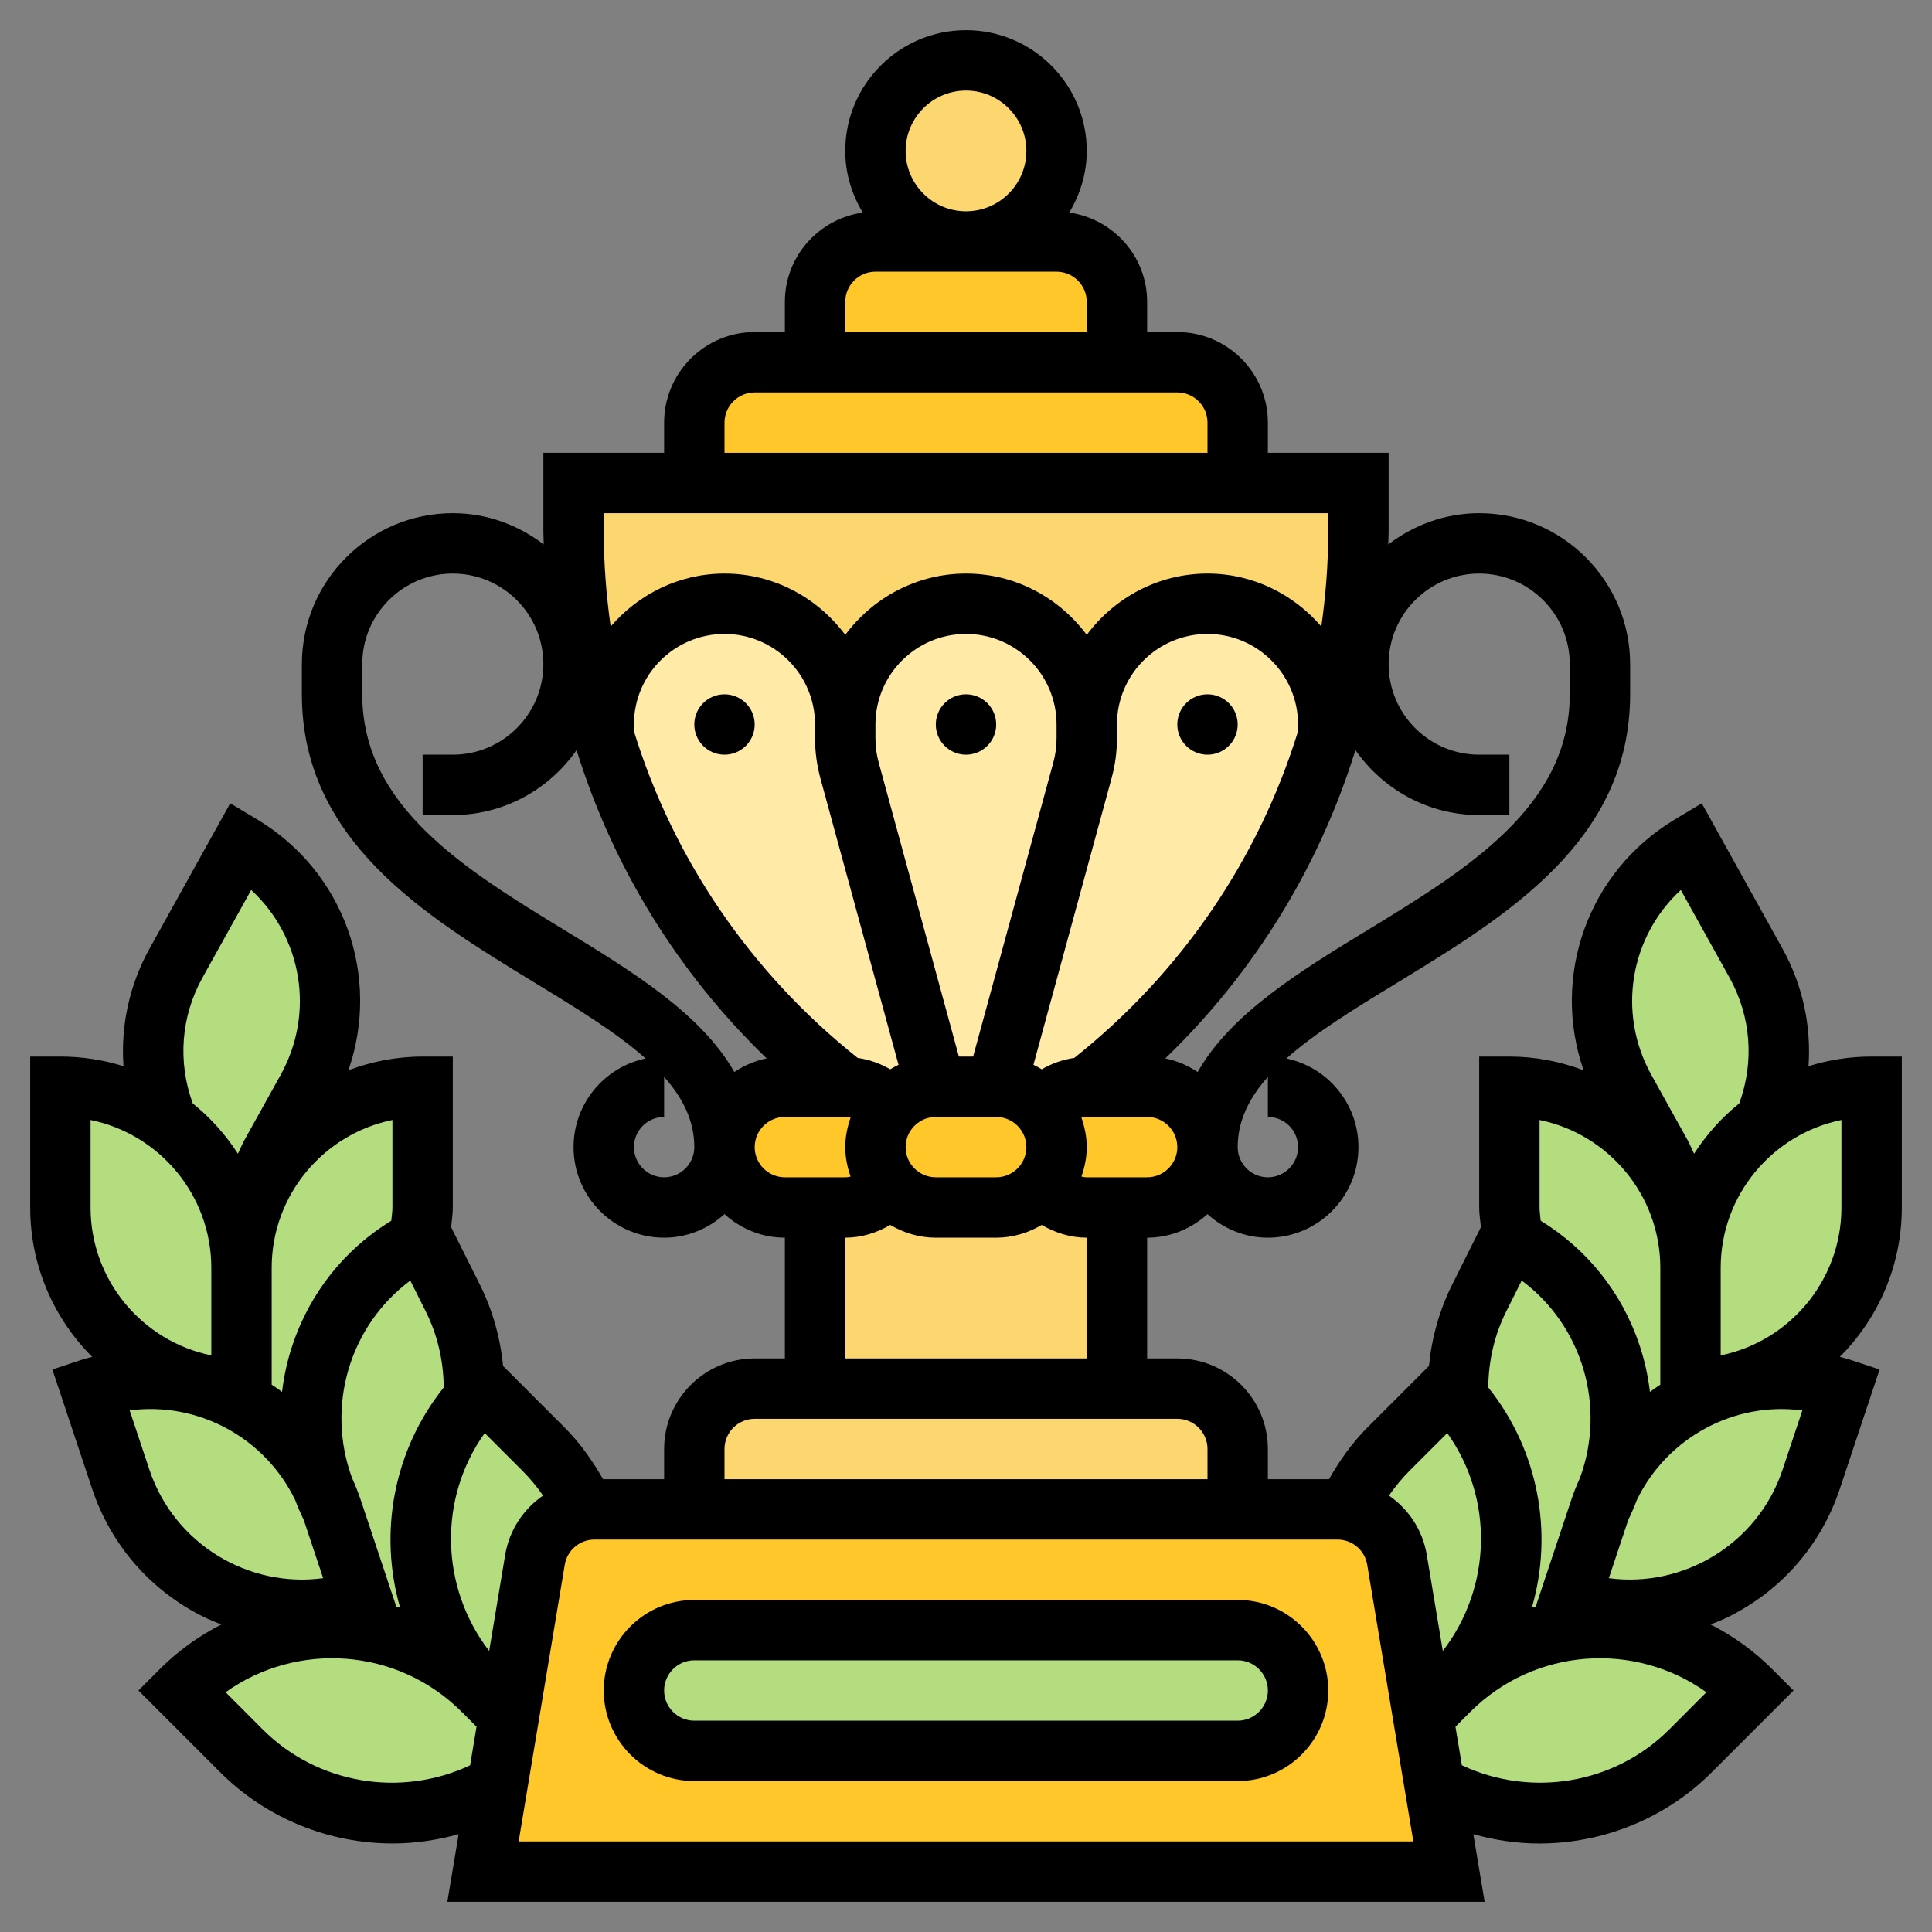 <svg id="Layer_5" enable-background="new 0 0 64 64" height="512" viewBox="0 0 64 64" width="512" xmlns="http://www.w3.org/2000/svg"><rect x="0" y="0" width="64" height="64" fill="#808080" stroke="none"/><g><g><g><path d="m18 48c.6.6 1.08 1.29 1.42 2.02-.85.12-1.56.78-1.7 1.65l-.86 5.19-.86-.86c-1.38-1.38-2.07-3.19-2.07-5 0-1.39.41-2.77 1.77-4.67.09-.11.19-.22.3-.33z" fill="#b4dd7f"/></g><g><path d="m10.65 49.15c.09.29.21.57.35.85l1 3c-.09.03-.17.05-1.71.31-.1.01-.19.01-.29.01-2.64 0-5.12-1.67-6-4.32l-1-3c.66-.22 1.33-.32 2-.32.5 0 .98.06 1.46.17 1.77.42 3.33 1.6 4.19 3.3z" fill="#b4dd7f"/></g><g><path d="m8 42v4c-.53 0-1.04-.07-1.53-.2-2.62-1.47-2.66-1.51-2.71-1.56-1.09-1.08-1.76-2.58-1.76-4.24v-4c1.33 0 2.55.43 3.54 1.16.25.18.48.38.7.6 1.09 1.08 1.76 2.58 1.76 4.24z" fill="#b4dd7f"/></g><g><path d="m16.86 56.86-.39 2.3c-2.69 1.52-6.17 1.14-8.47-1.16l-2-2c.86-.86 1.89-1.46 4.32-2.04.23-.02.45-.03.68-.03 1.81 0 3.62.69 5 2.07z" fill="#b4dd7f"/></g><g><path d="m13.93 51c0 1.81.69 3.62 2.07 5-1.38-1.38-3.19-2.07-5-2.07-.23 0-.45.01-.68.03l-.03-.65c1.54-.26 1.62-.28 1.71-.31l-1-3c-.1-.3-.22-.58-.35-.85-1.06-3.09.29-6.56 3.26-8.1.03-.02.06-.03.09-.05l1 2c.54 1.07.76 2.22.7 3.33-1.36 1.9-1.77 3.28-1.77 4.67z" fill="#b4dd7f"/></g><g><path d="m8.97 38.25c-.54.97-.86 2.04-.94 3.14-.02.2-.03.41-.03.61 0-1.66-.67-3.16-1.76-4.24-.22-.22-.45-.42-.7-.6-.69-1.65-.64-3.58.29-5.26l2.17-3.9c1.88 1.13 2.93 3.12 2.93 5.18 0 .99-.25 1.99-.76 2.92z" fill="#b4dd7f"/></g><g><path d="m13.91 41.05c-2.97 1.54-4.32 5.01-3.26 8.1-.86-1.7-2.42-2.88-4.19-3.3l.01-.05c.49.13 1 .2 1.53.2v-4c0-.2.01-.41.03-.61.14-1.42.78-2.69 1.73-3.63 1.08-1.09 2.58-1.76 4.24-1.76v4c0 .36-.03.71-.09 1.05z" fill="#b4dd7f"/></g><g><path d="m62 36v4c0 1.66-.67 3.16-1.76 4.24-.05.05-.09.09-2.71 1.56-.49.13-1 .2-1.53.2v-4c0-1.66.67-3.16 1.76-4.24.22-.22.45-.42.7-.6.99-.73 2.21-1.16 3.54-1.16z" fill="#b4dd7f"/></g><g><path d="m61 46-1 3c-.88 2.65-3.36 4.32-6 4.32-.17 0-.34-.01-.5-.02l-1.5-.3 1-3c.14-.28.26-.56.35-.85.86-1.7 2.42-2.88 4.19-3.3.48-.11.96-.17 1.46-.17.67 0 1.34.1 2 .32z" fill="#b4dd7f"/></g><g><path d="m58 56-2 2c-2.3 2.3-5.78 2.68-8.47 1.16l-.39-2.3.86-.86c1.38-1.38 3.19-2.07 5-2.07.16 0 .31.01.47.02 2.25.38 3.51 1.03 4.53 2.05z" fill="#b4dd7f"/></g><g><path d="m52 53 1.5.3-.03.65c-.16-.01-.31-.02-.47-.02-1.81 0-3.62.69-5 2.07 1.38-1.38 2.07-3.19 2.07-5 0-1.67-.59-3.34-1.77-4.67-.06-1.11.16-2.26.7-3.33l1-2c.03.02.06.03.09.05 2.97 1.54 4.32 5.01 3.26 8.1-.13.27-.25.55-.35.85z" fill="#b4dd7f"/></g><g><path d="m50.07 51c0 1.81-.69 3.62-2.07 5l-.86.86-.86-5.19c-.14-.86-.84-1.52-1.68-1.65v-.02c.33-.72.8-1.4 1.4-2l2-2c.11.11.21.22.3.33 1.18 1.33 1.77 3 1.77 4.67z" fill="#b4dd7f"/></g><g><path d="m53.35 49.15c1.06-3.09-.29-6.56-3.26-8.1-.06-.34-.09-.69-.09-1.05v-4c1.66 0 3.16.67 4.24 1.76.95.94 1.59 2.21 1.73 3.63.02.2.03.41.03.61v4c.53 0 1.04-.07 1.53-.2l.01.05c-1.77.42-3.33 1.6-4.19 3.3z" fill="#b4dd7f"/></g><g><path d="m56 42c0-.2-.01-.41-.03-.61-.08-1.1-.4-2.17-.94-3.14l-1.2-2.15c-.51-.93-.76-1.93-.76-2.92 0-2.06 1.05-4.05 2.93-5.18l2.17 3.9c.93 1.68.98 3.61.29 5.26-.25.18-.48.38-.7.6-1.09 1.08-1.76 2.58-1.76 4.24z" fill="#b4dd7f"/></g><g><path d="m41 14v2h-18v-2c0-1.1.9-2 2-2h2 10 2c1.1 0 2 .9 2 2z" fill="#ffc729"/></g><g><path d="m37 10v2h-10v-2c0-1.1.9-2 2-2h3 3c1.1 0 2 .9 2 2z" fill="#ffc729"/></g><g><circle cx="32" cy="5" fill="#fcd770" r="3"/></g><g><path d="m45 17.6c0 1.35-.12 2.68-.34 3.99-.17.93-.38 1.85-.66 2.75v-.34c0-2.21-1.79-4-4-4s-4 1.79-4 4c0-2.21-1.79-4-4-4-1.1 0-2.1.45-2.83 1.17-.72.73-1.17 1.73-1.17 2.83 0-2.21-1.79-4-4-4s-4 1.79-4 4v.34c-.28-.92-.5-1.85-.67-2.8-.22-1.29-.33-2.61-.33-3.94v-1.6h4 18 4z" fill="#fcd770"/></g><g><path d="m38 36c1.1 0 2 .9 2 2s-.9 2-2 2h-1-1c-.6 0-1.13-.27-1.5-.69.32-.35.5-.81.5-1.31s-.18-.96-.5-1.31c.37-.42.9-.69 1.5-.69z" fill="#ffc729"/></g><g><path d="m34.5 36.69c.32.35.5.81.5 1.31s-.18.96-.5 1.31c-.03.03-.06.07-.09.1-.36.37-.86.59-1.41.59h-2c-.6 0-1.14-.27-1.5-.69-.32-.35-.5-.81-.5-1.31s.18-.96.5-1.31c.03-.03.06-.07.09-.1.36-.37.86-.59 1.41-.59h2c.6 0 1.14.27 1.5.69z" fill="#ffc729"/></g><g><path d="m28 36c.6 0 1.13.27 1.5.69-.32.35-.5.81-.5 1.31s.18.96.5 1.31c-.37.42-.9.69-1.5.69h-1-1c-1.1 0-2-.9-2-2s.9-2 2-2z" fill="#ffc729"/></g><g><path d="m36 24v.46c0 .36-.05.71-.14 1.06l-2.86 10.48h-2l-2.86-10.48c-.09-.35-.14-.7-.14-1.06v-.46c0-1.1.45-2.1 1.17-2.83.73-.72 1.73-1.17 2.83-1.17 2.21 0 4 1.79 4 4z" fill="#ffeaa7"/></g><g><path d="m36 36c-.6 0-1.13.27-1.5.69-.36-.42-.9-.69-1.5-.69l2.86-10.48c.09-.35.14-.7.14-1.06v-.46c0-2.21 1.79-4 4-4s4 1.79 4 4v.34c-1.38 4.57-4.14 8.66-8 11.66z" fill="#ffeaa7"/></g><g><path d="m29.5 36.69c-.37-.42-.9-.69-1.5-.69-3.86-3-6.62-7.09-8-11.66v-.34c0-2.21 1.79-4 4-4s4 1.79 4 4v.46c0 .36.05.71.14 1.06l2.86 10.48c-.55 0-1.05.22-1.41.59-.03.03-.06.07-.09.1z" fill="#ffeaa7"/></g><g><path d="m37 40v6h-10v-6h1c.6 0 1.13-.27 1.5-.69.36.42.9.69 1.5.69h2c.55 0 1.05-.22 1.41-.59.03-.03.06-.07.09-.1.37.42.9.69 1.5.69z" fill="#fcd770"/></g><g><path d="m41 48v2h-18v-2c0-1.1.9-2 2-2h2 10 2c1.1 0 2 .9 2 2z" fill="#fcd770"/></g><g><path d="m47.14 56.86.39 2.3.47 2.84h-32l.47-2.84.39-2.3.86-5.19c.14-.87.85-1.53 1.7-1.65.09-.01.18-.02.27-.02h3.31 18 3.31c.1 0 .19.01.29.02.84.13 1.54.79 1.68 1.65z" fill="#ffc729"/></g><g><path d="m41 54c1.1 0 2 .9 2 2 0 .55-.22 1.05-.59 1.41-.36.37-.86.59-1.41.59h-18c-1.1 0-2-.9-2-2 0-.55.22-1.05.59-1.41.36-.37.86-.59 1.41-.59z" fill="#b4dd7f"/></g></g><g><path d="m41 53h-18c-1.654 0-3 1.346-3 3s1.346 3 3 3h18c1.654 0 3-1.346 3-3s-1.346-3-3-3zm0 4h-18c-.551 0-1-.449-1-1s.449-1 1-1h18c.551 0 1 .449 1 1s-.449 1-1 1z"/><circle cx="24" cy="24" r="1"/><circle cx="32" cy="24" r="1"/><circle cx="40" cy="24" r="1"/><path d="m63 40v-5h-1c-.728 0-1.431.112-2.091.32.095-1.34-.193-2.691-.866-3.903l-2.67-4.806-.887.532c-2.908 1.745-4.102 5.219-3.027 8.312-.767-.29-1.593-.455-2.459-.455h-1v5c0 .218.036.433.057.651l-.951 1.902c-.423.847-.678 1.764-.77 2.698l-2.042 2.042c-.509.508-.917 1.091-1.27 1.707h-2.024v-1c0-1.654-1.346-3-3-3h-1v-4c.771 0 1.468-.301 2-.78.532.48 1.229.78 2 .78 1.654 0 3-1.346 3-3 0-1.444-1.025-2.652-2.386-2.937.972-.864 2.292-1.669 3.708-2.532 3.599-2.195 7.678-4.682 7.678-9.531v-1c0-2.757-2.243-5-5-5-1.136 0-2.172.395-3.012 1.036.002-.146.012-.291.012-.438v-2.598h-4v-1c0-1.654-1.346-3-3-3h-1v-1c0-1.51-1.125-2.751-2.58-2.958.36-.6.58-1.293.58-2.042 0-2.206-1.794-4-4-4s-4 1.794-4 4c0 .749.22 1.442.58 2.042-1.455.207-2.58 1.448-2.58 2.958v1h-1c-1.654 0-3 1.346-3 3v1h-4v2.598c0 .147.01.291.012.438-.84-.641-1.876-1.036-3.012-1.036-2.757 0-5 2.243-5 5v1c0 4.849 4.079 7.336 7.678 9.531 1.416.863 2.736 1.668 3.708 2.532-1.361.285-2.386 1.493-2.386 2.937 0 1.654 1.346 3 3 3 .771 0 1.468-.301 2-.78.532.48 1.229.78 2 .78v4h-1c-1.654 0-3 1.346-3 3v1h-2.023c-.354-.616-.761-1.199-1.27-1.707l-2.042-2.042c-.092-.934-.347-1.851-.77-2.698l-.951-1.902c.02-.218.056-.433.056-.651v-5h-1c-.866 0-1.692.166-2.459.454 1.075-3.092-.118-6.567-3.027-8.312l-.887-.532-2.67 4.807c-.673 1.212-.961 2.562-.866 3.902-.66-.207-1.363-.319-2.091-.319h-1v5c0 1.93.785 3.68 2.053 4.948-.123.034-.247.063-.369.103l-.949.316 1.316 3.949c.619 1.856 1.923 3.36 3.673 4.235.199.1.404.181.609.262-.736.375-1.427.865-2.041 1.48l-.706.707 2.707 2.707c1.551 1.551 3.626 2.36 5.72 2.36.732 0 1.465-.108 2.18-.308l-.374 2.241h34.361l-.374-2.241c.715.201 1.448.309 2.18.309 2.094 0 4.17-.81 5.72-2.36l2.708-2.708-.707-.707c-.614-.615-1.305-1.105-2.041-1.48.205-.081.41-.162.609-.262 1.75-.875 3.055-2.379 3.673-4.235l1.316-3.949-.949-.316c-.122-.041-.246-.069-.369-.103 1.269-1.268 2.054-3.018 2.054-4.948zm-2 0c0 2.415-1.721 4.435-4 4.899v-2.899c0-2.415 1.721-4.435 4-4.899zm-5.321-10.518 1.615 2.906c.714 1.286.823 2.79.321 4.163-.584.471-1.089 1.035-1.497 1.668-.073-.151-.134-.307-.215-.453l-1.197-2.154c-1.152-2.073-.701-4.587.973-6.13zm-4.679 7.619c2.279.464 4 2.485 4 4.899v3.869c-.118.076-.231.158-.344.24-.062-.52-.174-1.038-.344-1.546-.579-1.738-1.732-3.179-3.275-4.125-.012-.146-.037-.291-.037-.438zm1.051 12.583-1.18 3.539c-.041.011-.084.018-.125.03.712-2.463.23-5.199-1.445-7.291.006-.868.201-1.732.593-2.515l.514-1.027c2.009 1.494 2.802 4.161 1.931 6.536-.107.236-.205.478-.288.728zm-4.109-2.211c1.543 2.159 1.482 5.101-.147 7.217l-.531-3.183c-.138-.828-.608-1.517-1.253-1.965.206-.296.437-.576.695-.835zm-9.942-8.473h-2c-.065 0-.12-.013-.177-.024.107-.308.177-.633.177-.976s-.07-.668-.177-.976c.057-.011.112-.024.177-.024h2c.551 0 1 .449 1 1s-.449 1-1 1zm5-14.777c-1.304 4.222-3.85 7.985-7.413 10.822-.382.055-.745.183-1.078.377-.09-.053-.179-.106-.275-.149l2.588-9.493c.118-.428.178-.871.178-1.316v-.464c0-1.654 1.346-3 3-3s3 1.346 3 3zm-8 .241c0 .267-.036.532-.106.789l-2.658 9.747h-.472l-2.658-9.747c-.07-.256-.106-.522-.106-.789v-.464c0-1.654 1.346-3 3-3s3 1.346 3 3zm-7.824 1.316 2.589 9.493c-.095.043-.185.096-.275.149-.333-.194-.695-.323-1.078-.377-3.563-2.837-6.109-6.6-7.413-10.822v-.223c0-1.654 1.346-3 3-3s3 1.346 3 3v.464c.001.445.061.888.177 1.316zm2.824 12.22c0-.551.449-1 1-1h2c.551 0 1 .449 1 1s-.449 1-1 1h-2c-.551 0-1-.449-1-1zm13 0c0 .551-.449 1-1 1s-1-.449-1-1c0-.866.375-1.623 1-2.327v1.327c.551 0 1 .449 1 1zm6-11h1v-2h-1c-1.654 0-3-1.346-3-3s1.346-3 3-3 3 1.346 3 3v1c0 3.726-3.416 5.809-6.72 7.824-2.231 1.36-4.51 2.757-5.606 4.688-.319-.215-.682-.371-1.072-.451 2.956-2.851 5.102-6.356 6.298-10.213.905 1.297 2.402 2.152 4.1 2.152zm-17-24c1.103 0 2 .897 2 2s-.897 2-2 2-2-.897-2-2 .897-2 2-2zm-4 7c0-.551.449-1 1-1h6c.551 0 1 .449 1 1v1h-8zm-4 4c0-.551.449-1 1-1h14c.551 0 1 .449 1 1v1h-16zm-4 3h24v.598c0 1.067-.083 2.119-.229 3.156-.917-1.065-2.259-1.754-3.771-1.754-1.641 0-3.088.806-4 2.031-.912-1.225-2.359-2.031-4-2.031s-3.088.806-4 2.031c-.912-1.225-2.359-2.031-4-2.031-1.512 0-2.854.689-3.771 1.754-.146-1.037-.229-2.089-.229-3.156zm-1.28 13.824c-3.304-2.015-6.72-4.098-6.72-7.824v-1c0-1.654 1.346-3 3-3s3 1.346 3 3-1.346 3-3 3h-1v2h1c1.698 0 3.195-.855 4.1-2.152 1.196 3.857 3.342 7.361 6.298 10.213-.39.08-.753.235-1.072.451-1.097-1.931-3.376-3.328-5.606-4.688zm3.28 8.176c-.551 0-1-.449-1-1s.449-1 1-1v-1.327c.625.704 1 1.461 1 2.327 0 .551-.449 1-1 1zm3-1c0-.551.449-1 1-1h2c.065 0 .12.013.177.024-.107.308-.177.633-.177.976s.07.668.177.976c-.057.011-.112.024-.177.024h-2c-.551 0-1-.449-1-1zm3 3c.53 0 1.038-.158 1.491-.422.445.261.956.422 1.509.422h2c.553 0 1.064-.161 1.509-.422.453.264.961.422 1.491.422v4h-8zm-4 7c0-.551.449-1 1-1h14c.551 0 1 .449 1 1v1h-16zm-6.011 1.542c-.646.448-1.116 1.137-1.254 1.965l-.531 3.183c-1.628-2.116-1.69-5.058-.147-7.217l1.235 1.234c.26.259.491.538.697.835zm-4.86 3.681-1.18-3.539c-.083-.249-.181-.491-.288-.727-.871-2.376-.078-5.043 1.931-6.536l.514 1.027c.392.783.587 1.647.593 2.515-1.674 2.092-2.156 4.828-1.445 7.291-.042-.013-.084-.02-.125-.031zm-.129-13.223c0 .147-.025.292-.038.438-1.543.946-2.696 2.387-3.275 4.125-.17.508-.282 1.026-.344 1.546-.112-.083-.225-.164-.343-.24v-3.869c0-2.415 1.721-4.435 4-4.899zm-6.294-7.611 1.615-2.907c1.674 1.543 2.125 4.057.974 6.129l-1.198 2.155c-.081.146-.142.302-.215.453-.408-.633-.913-1.196-1.497-1.667-.502-1.374-.393-2.878.321-4.163zm-3.706 7.611v-2.899c2.279.464 4 2.484 4 4.899v2.899c-2.279-.464-4-2.484-4-4.899zm1.949 8.684-.654-1.962c2.257-.3 4.481.896 5.483 2.968.083.223.179.442.284.659l.643 1.93c-2.476.334-4.936-1.134-5.756-3.595zm3.758 8.609-1.234-1.235c2.371-1.693 5.693-1.478 7.82.649l.493.493-.213 1.278c-2.292 1.076-5.053.628-6.866-1.185zm8.474 3.707 1.527-9.164c.081-.484.496-.836.986-.836h24.611c.491 0 .906.352.986.836l1.528 9.164zm38.112-3.707c-1.814 1.813-4.575 2.26-6.866 1.185l-.213-1.278.493-.493c2.126-2.126 5.45-2.342 7.82-.649zm3.758-8.609c-.82 2.462-3.285 3.927-5.756 3.595l.643-1.93c.105-.217.2-.436.284-.658 1.003-2.073 3.231-3.27 5.483-2.968z"/></g></g></svg>